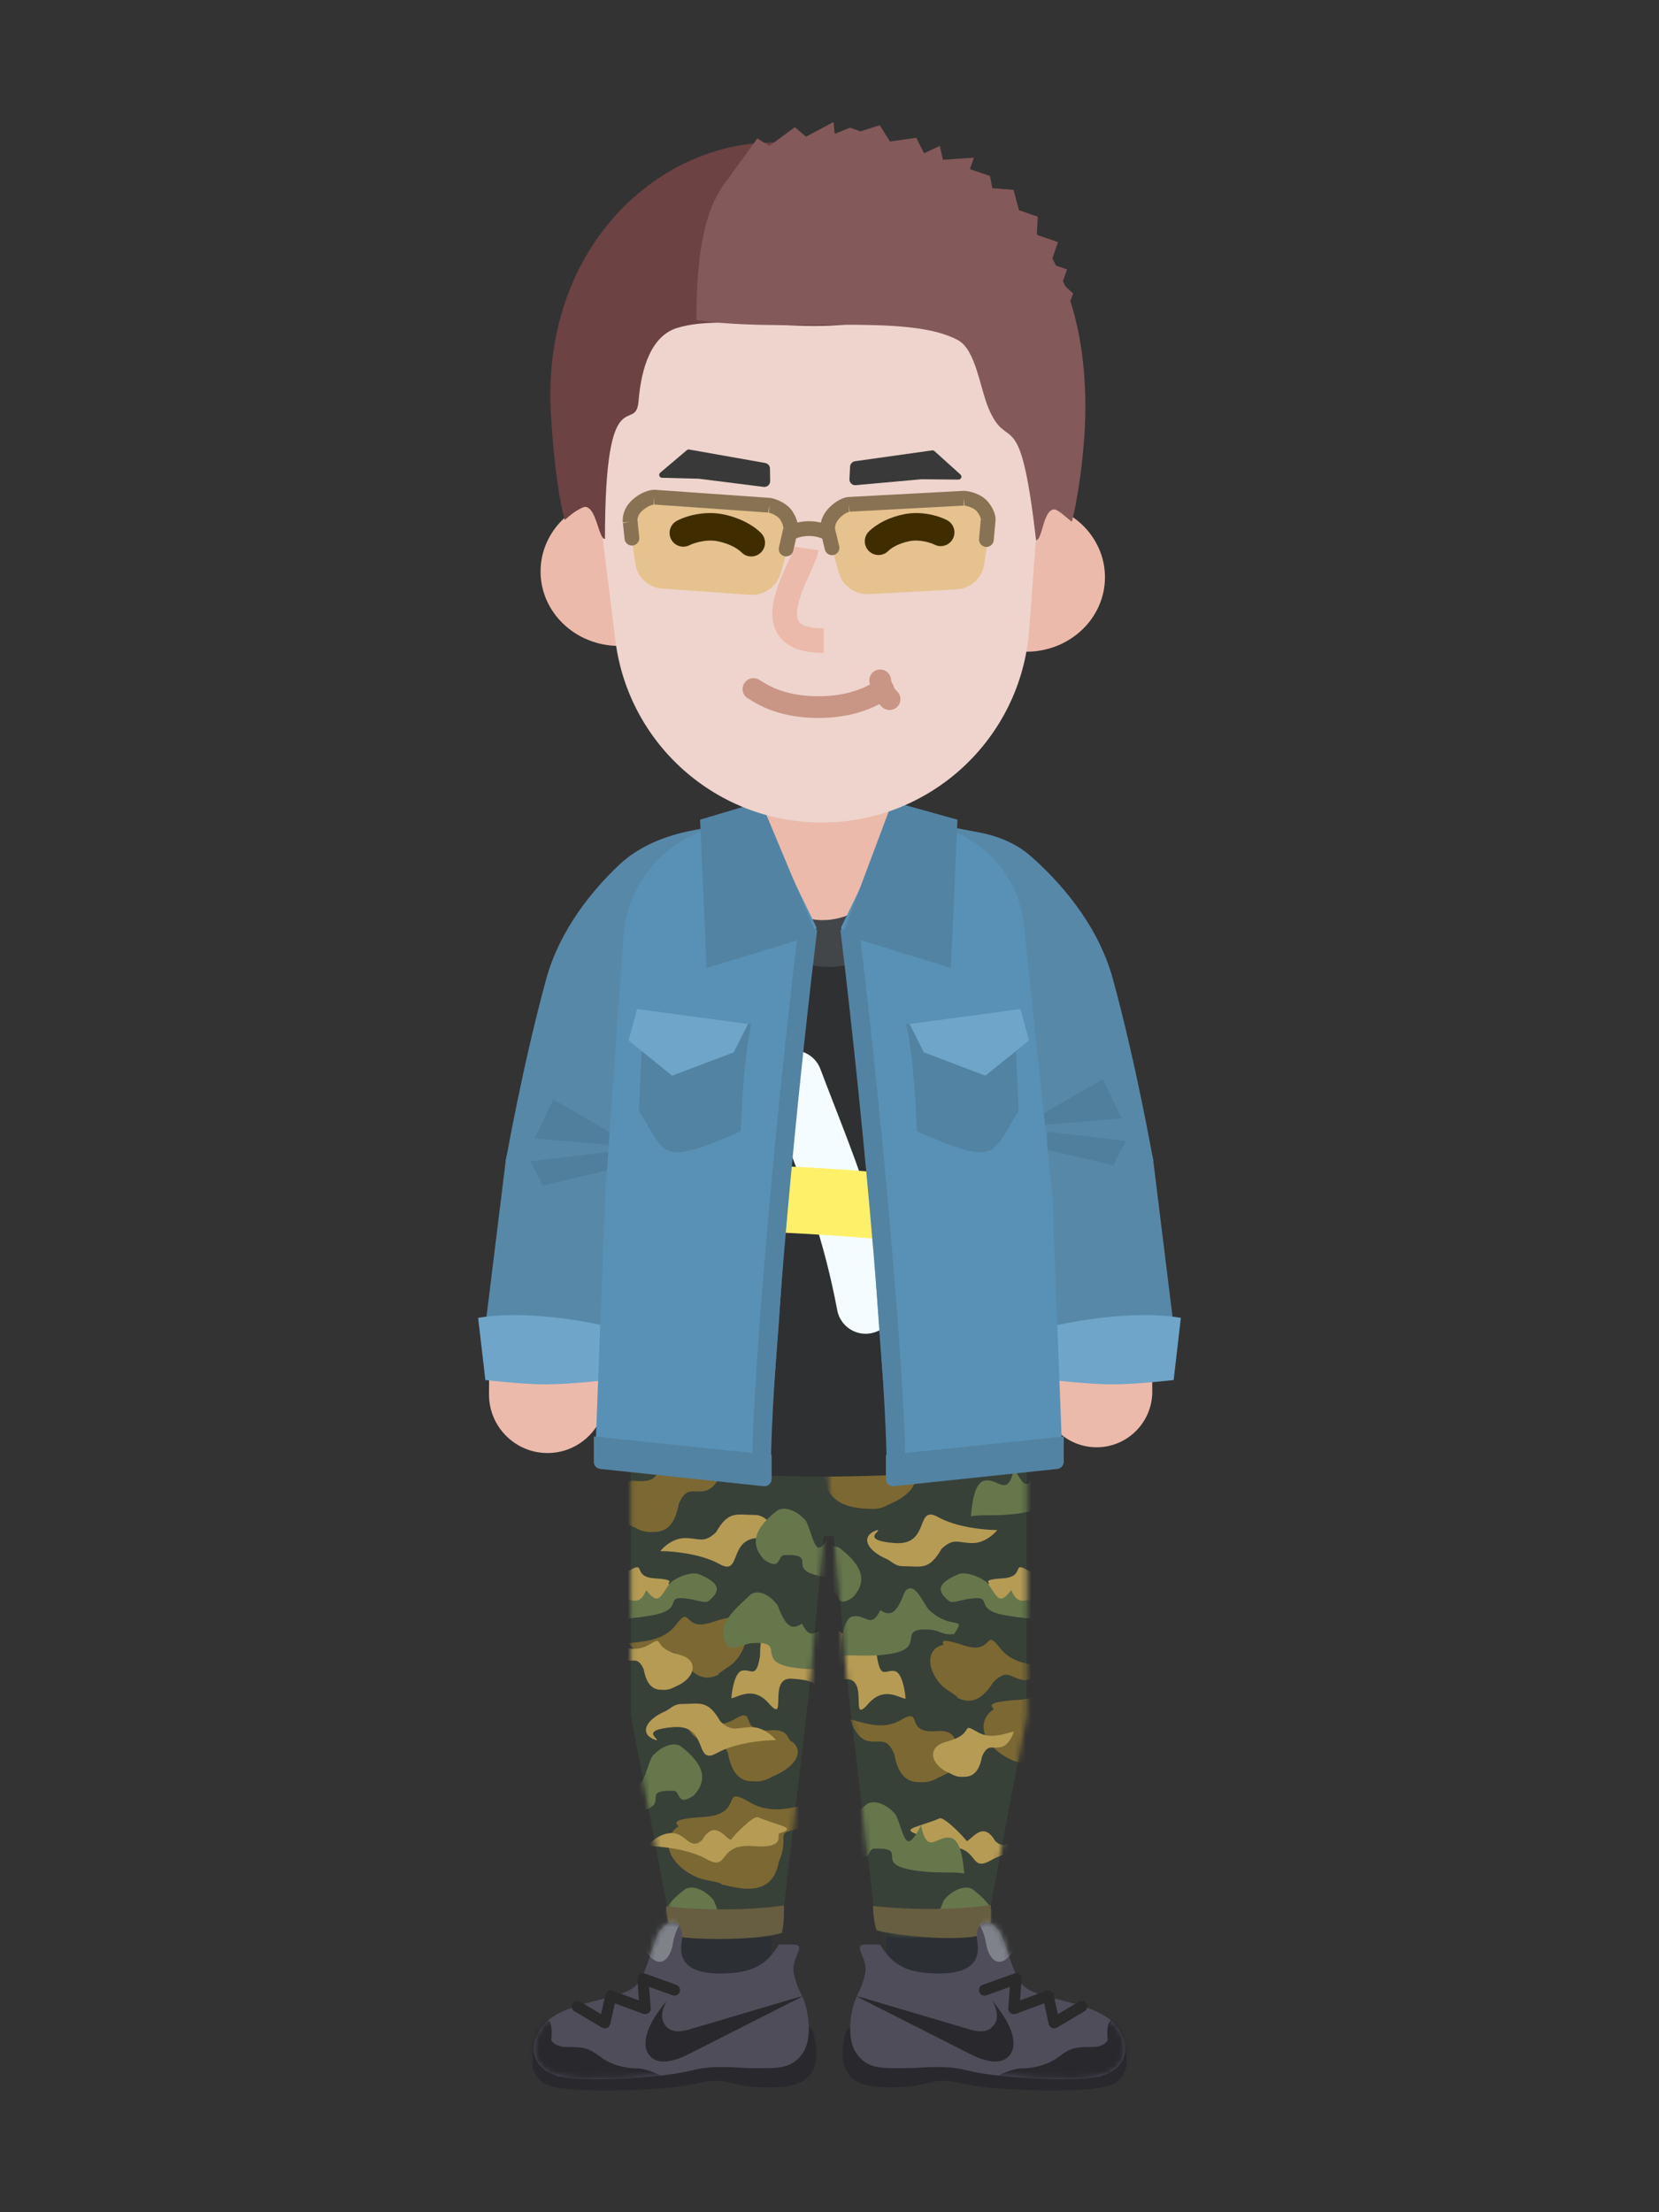 <svg width="300" height="400" viewBox="0 0 300 400" fill="none" xmlns="http://www.w3.org/2000/svg">
<rect x="0" y="0" width="300" height="400" fill="#333333" stroke="none"/>
<path d="M149.346 277.771C167.759 277.771 182.685 271.391 182.685 263.52C182.685 255.649 167.759 249.269 149.346 249.269C130.933 249.269 116.007 255.649 116.007 263.52C116.007 271.391 130.933 277.771 149.346 277.771Z" fill="#384138"/>
<path d="M126.001 298.844C125.719 303.576 125.397 308.09 125.009 312.903C124.727 316.409 123.804 327.073 123.775 327.413C123.332 332.701 123.061 336.557 122.889 340.368C122.643 345.82 122.623 350.917 122.856 356.316C123.056 360.933 126.96 364.514 131.577 364.315C136.194 364.115 139.775 360.211 139.576 355.594C139.365 350.705 139.382 346.098 139.607 341.124C139.768 337.565 140.025 333.904 140.452 328.811C140.477 328.516 141.403 317.812 141.69 314.246C142.087 309.323 142.416 304.695 142.706 299.841C142.982 295.228 139.465 291.265 134.852 290.99C130.239 290.714 126.276 294.231 126.001 298.844Z" fill="#2C2F34"/>
<path d="M112.782 233.057H153.138L146.296 306.01L141.284 348.778C141.284 348.778 135.749 349.94 131.173 349.81C126.597 349.68 121.411 348.778 121.411 348.778L114.089 310.195V265.032L111.039 261.5L112.782 233.057Z" fill="#384138"/>
<mask id="mask0_0_932" style="mask-type:luminance" maskUnits="userSpaceOnUse" x="111" y="233" width="43" height="117">
<path d="M112.782 233.057H153.138L146.296 306.01L141.284 348.778C141.284 348.778 135.749 349.94 131.173 349.81C126.597 349.68 121.411 348.778 121.411 348.778L114.089 310.195V265.032L111.039 261.5L112.782 233.057Z" fill="white"/>
</mask>
<g mask="url(#mask0_0_932)">
<path d="M132.637 300.68C131.944 301.375 129.536 302.663 129.966 302.82C129.202 302.975 126.539 304.953 123.425 299.965C120.9 297.523 120.502 299.083 118.211 299.548C116.378 299.92 114.417 298.103 113.666 297.145C115.575 296.758 119.768 297 122.18 293.848C125.196 289.905 123.273 295.175 128.856 293.3C134.439 291.425 131.765 293.463 132.681 293.275C135.72 294.138 135.411 297.898 132.637 300.68Z" fill="#7C6832"/>
<path d="M139.921 321.128C139.018 321.513 138.363 322.113 136.643 322.113C135.876 321.97 132.667 322.805 131.648 317.015C130.222 313.803 129.268 315.1 126.969 314.673C125.13 314.333 123.994 311.91 123.656 310.743C125.571 311.098 129.368 312.895 132.786 310.875C137.058 308.35 133.312 313.368 139.18 312.868C142.939 312.548 142.281 314.73 143.201 314.903C145.695 316.838 143.536 319.588 139.921 321.128Z" fill="#7C6832"/>
<path d="M126.161 339.495C127.359 340.008 130.959 340.393 130.509 340.8C131.525 340.613 139.495 344.283 140.847 336.605C142.738 332.345 140.289 331.503 143.337 330.938C145.776 330.485 147.283 327.273 147.732 325.725C145.191 326.195 140.157 328.578 135.624 325.9C129.958 322.55 134.94 328.075 127.144 328.543C119.347 329.01 123.648 330.188 122.428 330.415C119.12 332.983 121.368 337.453 126.161 339.495Z" fill="#7C6832"/>
<path d="M120.32 309.41C121.235 309.018 121.759 308.103 123.327 308.103C126.596 308.103 127.956 307.268 130.257 311.24C132.479 313.333 133.264 312.288 135.879 312.288C137.971 312.288 139.714 313.855 140.324 314.64C138.145 314.64 132.95 315.11 129.603 316.993C125.419 319.348 128.296 311.765 121.759 312.288C115.222 312.81 119.667 314.64 118.621 314.64C115.483 313.595 116.66 310.98 120.32 309.41Z" fill="#B69B55"/>
<path d="M137.056 328.573C136.177 328.195 132.122 332.495 132.189 332.68C131.301 332.595 129.264 328.753 126.989 332.683C124.766 334.775 124.113 331.448 121.498 331.448C119.406 331.448 117.663 333.018 117.052 333.803C119.232 333.803 124.426 334.273 127.773 336.155C131.957 338.508 129.604 333.28 136.141 333.803C142.678 334.325 140.063 331.448 141.109 331.448C144.247 330.403 140.717 330.14 137.056 328.573Z" fill="#B69B55"/>
<path d="M144.77 294.74C144.051 294.1 140.606 299.158 140.821 298.775C140.268 298.878 137.489 291.545 137.435 299.4C136.766 303.655 135.898 301.75 134.24 302.058C132.913 302.305 132.363 305.503 132.253 307.073C133.635 306.815 136.241 304.803 139.029 308.003C142.515 312.003 138.759 303.298 143.089 303.528C147.419 303.758 147.034 304.645 147.697 304.52C149.317 302.155 147.646 297.305 144.77 294.74Z" fill="#B69B55"/>
<path d="M122.382 304.845C121.73 305.125 121.236 305.555 120.017 305.555C119.464 305.452 117.149 306.055 116.414 301.88C115.385 299.562 114.697 300.497 113.039 300.19C111.712 299.945 110.893 298.197 110.649 297.355C112.031 297.612 114.769 298.907 117.235 297.45C120.316 295.63 117.823 297.525 121.847 298.887C122.805 299.212 123.72 299.37 124.412 299.905C126.211 301.302 124.989 303.735 122.382 304.845Z" fill="#B69B55"/>
<path d="M118.983 291.35C118.331 291.627 116.373 291.837 116.618 292.06C116.065 291.957 113.75 292.56 113.015 288.382C111.986 286.065 111.298 287.002 109.64 286.695C108.313 286.447 107.494 284.702 107.25 283.86C108.632 284.115 111.37 285.41 113.836 283.955C116.917 282.132 114.207 285.137 118.448 285.392C122.689 285.645 120.35 286.287 121.013 286.41C122.812 287.807 121.59 290.237 118.983 291.35Z" fill="#B69B55"/>
<path d="M126.423 284.643C125.492 284.245 123.286 284.643 121.324 286.08C119.494 288.305 119.233 290.658 116.879 287.52C115.409 290.83 114.101 288.753 111.731 289.193C109.836 289.543 109.253 291.905 108.904 293.108C110.879 292.743 113.763 292.8 117.795 292.095C124.528 290.918 119.137 288.14 125.116 289.193C126.335 289.408 127.037 289.775 127.984 289.598C130.556 287.603 130.149 286.233 126.423 284.643Z" fill="#67774C"/>
<path d="M135.632 288.41C136.665 287.467 138.873 287.852 140.643 290.322C142.138 294.352 143.219 294.712 145.031 293.59C146.731 297.095 147.629 294.272 149.999 294.712C151.895 295.065 152.077 299.587 152.223 301.885C150.248 301.52 147.258 302.145 143.219 301.482C136.473 300.375 142.368 296.727 136.173 297.095C134.18 297.212 133.918 298.167 131.696 297.905C129.395 294.45 131.5 292.187 135.632 288.41Z" fill="#67774C"/>
<path d="M123.167 315.805C122.118 314.992 119.806 315.402 117.89 317.652C116.215 321.287 116.237 325.352 113.312 319.585C112.164 325.162 110.495 321.377 108.013 321.837C106.028 322.205 105.707 326.24 105.488 328.292C107.557 327.907 110.654 328.38 114.882 327.67C121.944 326.487 115.314 323.645 121.759 323.792C123.167 323.825 122.282 326.8 125.476 324.635C128.035 321.837 127.363 319.05 123.167 315.805Z" fill="#67774C"/>
<path d="M114.466 276.04C115.369 276.425 116.024 277.025 117.744 277.025C118.511 276.882 121.72 277.717 122.739 271.927C124.165 268.715 125.119 270.012 127.418 269.587C129.257 269.245 130.393 266.825 130.731 265.655C128.816 266.01 125.019 267.807 121.601 265.787C117.329 263.263 121.075 268.28 115.207 267.78C111.448 267.46 112.106 269.645 111.186 269.815C108.692 271.75 110.851 274.5 114.466 276.04Z" fill="#7C6832"/>
<path d="M139.409 275.23C138.494 274.838 137.971 273.923 136.402 273.923C133.133 273.923 131.774 273.085 129.473 277.06C127.25 279.153 126.466 278.105 123.851 278.105C121.759 278.105 120.016 279.675 119.406 280.46C121.585 280.46 126.78 280.93 130.127 282.813C134.31 285.165 131.434 277.583 137.971 278.105C144.508 278.628 140.063 280.46 141.109 280.46C144.247 279.413 143.07 276.798 139.409 275.23Z" fill="#B69B55"/>
<path d="M140.484 273.182C141.533 272.372 143.845 272.78 145.761 275.03C147.436 278.665 147.414 282.73 150.338 276.962C151.487 282.54 153.155 278.755 155.638 279.215C157.623 279.582 157.944 283.617 158.163 285.67C156.094 285.285 152.997 285.757 148.769 285.05C141.707 283.865 148.337 281.022 141.892 281.17C140.484 281.202 141.369 284.177 138.175 282.012C135.616 279.215 136.288 276.427 140.484 273.182Z" fill="#67774C"/>
<path d="M123.75 341.693C124.799 340.88 127.112 341.288 129.028 343.54C130.703 347.175 130.68 351.24 133.605 345.473C134.754 351.05 136.422 347.263 138.904 347.723C140.89 348.093 141.21 352.128 141.429 354.178C139.361 353.795 136.264 354.268 132.036 353.558C124.974 352.375 131.011 349.298 124.566 349.445C122.093 349.5 121.204 349.7 120.991 349.913C121.102 350.075 121.221 350.24 121.35 350.405C121.567 350.518 121.733 350.575 121.441 350.52C121.41 350.483 121.38 350.443 121.35 350.405C121.112 350.28 120.812 350.093 120.991 349.913C119.039 347.053 119.829 344.725 123.75 341.693Z" fill="#67774C"/>
</g>
<path d="M157.031 299.841C157.321 304.697 157.651 309.327 158.048 314.252C158.335 317.816 159.261 328.517 159.286 328.809C159.712 333.899 159.969 337.559 160.13 341.116C160.355 346.094 160.373 350.702 160.162 355.594C159.963 360.211 163.544 364.115 168.161 364.315C172.778 364.514 176.682 360.933 176.881 356.316C177.114 350.914 177.095 345.815 176.848 340.36C176.676 336.55 176.405 332.696 175.962 327.411C175.934 327.074 175.011 316.413 174.729 312.909C174.341 308.093 174.019 303.578 173.736 298.844C173.461 294.231 169.498 290.715 164.885 290.99C160.272 291.265 156.756 295.228 157.031 299.841Z" fill="#2C2F34"/>
<path d="M186.956 233.057H146.6L153.442 306.01L158.455 348.778C158.455 348.778 163.989 349.94 168.565 349.81C173.141 349.68 178.327 348.778 178.327 348.778L185.649 310.195V265.032L188.699 261.499L186.956 233.057Z" fill="#384138"/>
<mask id="mask1_0_932" style="mask-type:luminance" maskUnits="userSpaceOnUse" x="146" y="233" width="43" height="117">
<path d="M186.956 233.057H146.6L153.442 306.01L158.455 348.778C158.455 348.778 163.989 349.94 168.565 349.81C173.141 349.68 178.327 348.778 178.327 348.778L185.649 310.195V265.032L188.699 261.499L186.956 233.057Z" fill="white"/>
</mask>
<g mask="url(#mask1_0_932)">
<path d="M170.416 304.865C171.109 305.56 173.517 306.845 173.087 307.005C173.851 307.16 176.514 309.138 179.628 304.15C182.153 301.705 182.552 303.265 184.843 303.733C186.675 304.105 188.636 302.285 189.388 301.328C187.478 300.94 183.285 301.183 180.873 298.03C177.857 294.09 179.78 299.358 174.197 297.483C168.614 295.608 171.288 297.645 170.372 297.46C167.334 298.32 167.642 302.08 170.416 304.865Z" fill="#7C6832"/>
<path d="M169.992 321.278C169.088 321.663 168.434 322.26 166.713 322.26C165.947 322.118 162.738 322.955 161.718 317.165C160.293 313.953 159.339 315.248 157.04 314.823C155.201 314.483 154.065 312.06 153.726 310.893C155.642 311.248 159.438 313.043 162.856 311.025C167.129 308.5 163.382 313.515 169.251 313.018C173.01 312.698 172.352 314.88 173.271 315.05C175.766 316.988 173.607 319.735 169.992 321.278Z" fill="#7C6832"/>
<path d="M183.165 318.315C184.363 318.827 187.963 319.212 187.513 319.62C188.529 319.432 196.499 323.102 197.851 315.425C199.742 311.165 197.292 310.322 200.341 309.757C202.78 309.305 204.287 306.092 204.736 304.545C202.195 305.015 197.16 307.397 192.628 304.72C186.962 301.37 191.944 306.895 184.147 307.362C176.351 307.83 180.651 309.007 179.432 309.232C176.124 311.802 178.371 316.272 183.165 318.315Z" fill="#7C6832"/>
<path d="M169.907 328.783C170.786 328.408 174.841 332.705 174.774 332.893C175.662 332.805 177.699 328.963 179.974 332.893C182.197 334.985 182.851 331.66 185.466 331.66C187.558 331.66 189.301 333.228 189.911 334.013C187.732 334.013 182.537 334.485 179.19 336.368C175.006 338.72 177.359 333.49 170.822 334.013C164.286 334.535 166.9 331.66 165.854 331.66C162.716 330.615 166.247 330.353 169.907 328.783Z" fill="#B69B55"/>
<path d="M151.245 294.835C151.964 294.195 155.408 299.253 155.193 298.87C155.746 298.973 158.526 291.64 158.579 299.498C159.249 303.75 160.116 301.848 161.774 302.155C163.101 302.4 163.652 305.6 163.761 307.168C162.379 306.913 159.774 304.898 156.985 308.098C153.5 312.098 157.256 303.393 152.925 303.623C148.595 303.853 148.98 304.74 148.317 304.618C146.697 302.253 148.368 297.4 151.245 294.835Z" fill="#B69B55"/>
<path d="M171.611 320.572C172.263 320.85 172.757 321.282 173.976 321.282C174.529 321.18 176.844 321.782 177.579 317.607C178.607 315.29 179.295 316.225 180.954 315.917C182.28 315.672 183.1 313.925 183.344 313.082C181.962 313.337 179.224 314.635 176.758 313.177C173.676 311.357 176.169 313.252 172.146 314.615C171.188 314.94 170.273 315.097 169.581 315.632C167.781 317.03 169.004 319.462 171.611 320.572Z" fill="#B69B55"/>
<path d="M180.755 291.35C181.406 291.627 183.364 291.837 183.12 292.06C183.672 291.957 185.987 292.56 186.722 288.382C187.751 286.065 188.439 287.002 190.097 286.695C191.424 286.447 192.243 284.702 192.487 283.86C191.106 284.115 188.367 285.41 185.902 283.955C182.82 282.132 185.53 285.137 181.289 285.392C177.048 285.645 179.387 286.287 178.724 286.41C176.925 287.807 178.147 290.237 180.755 291.35Z" fill="#B69B55"/>
<path d="M173.314 284.643C174.245 284.245 176.452 284.643 178.413 286.08C180.243 288.305 180.505 290.658 182.858 287.52C184.328 290.83 185.636 288.753 188.006 289.193C189.902 289.543 190.484 291.903 190.833 293.108C188.858 292.743 185.974 292.8 181.943 292.095C175.209 290.918 180.601 288.14 174.621 289.193C173.402 289.408 172.701 289.775 171.753 289.598C169.182 287.603 169.588 286.233 173.314 284.643Z" fill="#67774C"/>
<path d="M168.05 291.15C167.017 290.205 165.35 285.41 163.579 287.88C162.084 291.913 161.003 292.273 159.191 291.15C157.492 294.653 156.593 291.833 154.224 292.273C152.328 292.623 152.146 297.145 152 299.443C153.975 299.078 156.964 299.705 161.003 299.04C167.749 297.933 161.854 294.288 168.05 294.653C170.043 294.77 170.304 295.725 172.527 295.463C174.828 292.01 172.181 294.925 168.05 291.15Z" fill="#67774C"/>
<path d="M156.696 326.265C157.745 325.452 160.057 325.86 161.973 328.112C163.648 331.747 163.626 335.81 166.551 330.045C167.699 335.62 169.368 331.835 171.85 332.295C173.835 332.662 174.156 336.697 174.375 338.75C172.306 338.367 169.209 338.837 164.981 338.13C157.92 336.947 164.549 334.105 158.104 334.25C156.696 334.282 157.581 337.257 154.387 335.092C151.828 332.295 152.5 329.51 156.696 326.265Z" fill="#67774C"/>
<path d="M161.101 271.858C160.198 272.243 159.544 272.84 157.823 272.84C157.057 272.698 150.103 273.363 149.084 267.573C147.658 264.361 145.892 266.055 143.593 265.63C141.754 265.29 145.174 262.64 144.836 261.472C146.751 261.827 150.548 263.623 153.966 261.604C158.238 259.079 154.492 264.096 160.36 263.597C164.12 263.277 163.461 265.46 164.381 265.63C166.875 267.568 164.716 270.315 161.101 271.858Z" fill="#7C6832"/>
<path d="M160.328 281.885C161.243 282.277 161.766 283.192 163.335 283.192C166.604 283.192 167.963 284.03 170.265 280.055C172.487 277.962 173.272 279.01 175.886 279.01C177.978 279.01 179.722 277.44 180.332 276.655C178.153 276.655 172.958 276.185 169.611 274.302C165.427 271.95 168.303 279.532 161.766 279.01C155.229 278.487 159.674 276.655 158.629 276.655C155.491 277.702 156.667 280.317 160.328 281.885Z" fill="#B69B55"/>
<path d="M151.93 279.98C150.881 279.17 148.569 279.577 146.653 281.83C144.978 285.465 145 289.527 142.075 283.762C140.927 289.337 139.258 285.552 136.776 286.012C134.791 286.38 134.47 290.415 134.251 292.467C136.32 292.085 139.417 292.555 143.645 291.847C150.706 290.665 144.077 287.822 150.522 287.967C151.93 288 151.045 290.975 154.239 288.81C156.798 286.012 156.126 283.225 151.93 279.98Z" fill="#67774C"/>
<path d="M193.244 261.677C192.195 260.866 189.883 261.274 187.967 263.526C186.292 267.16 186.315 271.225 183.39 265.457C182.241 271.035 180.573 267.25 178.091 267.71C176.105 268.077 175.784 272.112 175.566 274.162C177.634 273.78 180.731 274.252 184.959 273.542C192.021 272.36 185.391 269.517 191.837 269.665C193.244 269.697 192.36 272.672 195.554 270.507C198.112 267.71 197.44 264.922 193.244 261.677Z" fill="#67774C"/>
<path d="M175.987 341.693C174.938 340.88 172.625 341.288 170.709 343.54C169.035 347.175 169.057 351.24 166.132 345.473C164.983 351.05 163.315 347.263 160.833 347.723C158.847 348.093 158.527 352.125 158.308 354.178C160.376 353.795 163.473 354.265 167.702 353.558C174.763 352.375 168.726 349.298 175.171 349.445C177.644 349.5 178.534 349.7 178.746 349.913C178.635 350.075 178.516 350.238 178.387 350.405C178.17 350.518 178.005 350.575 178.296 350.52C178.327 350.483 178.357 350.443 178.387 350.405C178.625 350.28 178.925 350.093 178.746 349.913C180.699 347.053 179.908 344.725 175.987 341.693Z" fill="#67774C"/>
</g>
<path d="M122.16 350.047C121.004 349.572 120.539 346.292 120.452 344.71C130.857 345.777 138.873 344.967 141.763 344.525C141.763 347.007 141.763 347.75 141.375 349.5C136.048 351.092 123.605 350.64 122.16 350.047Z" fill="#675D40"/>
<path d="M158.499 349C158.094 347.875 157.932 346.218 157.844 344.635C168.249 345.703 176.265 344.895 179.155 344.45C179.155 346.933 179.521 347.98 177.945 349.785C172.618 351.378 159.945 349.593 158.499 349Z" fill="#675D40"/>
<path d="M203.491 374.315C203.974 373.228 203.626 370.8 203.356 370.395C203.086 369.99 170.255 367.423 170.255 367.423C164.805 367.018 153.68 364.49 152.933 367.423C150.388 377.42 157.151 377.42 161.474 377.42C167.419 377.42 168.124 375.848 172.011 376.34C174.037 376.598 177.01 377.96 190.655 377.96C201.599 377.96 202.41 376.745 203.491 374.315Z" fill="#29282D"/>
<path d="M169.278 356.837C163.763 356.732 161.31 355.152 159.148 351.612H156.446C154.022 351.612 157.054 354.095 156.446 356.837C155.635 360.495 154.95 359.972 154.139 363.367C153.578 365.717 153.463 369.245 154.815 371.202C156.914 374.247 159.546 373.947 164.006 373.947C166.575 373.947 170.9 373.292 174.82 374.337C180.293 375.797 195.365 376.557 199.15 375.382C205.6 373.38 203.611 367.547 200.908 365.327C196.164 361.43 187 361.697 184.687 358.665C182.795 356.185 181.718 350.195 180.362 348.74C177.929 346.127 176.276 348.427 176.712 350.96C177.253 354.095 176.171 356.967 169.278 356.837Z" fill="#504D5A"/>
<mask id="mask2_0_932" style="mask-type:luminance" maskUnits="userSpaceOnUse" x="153" y="347" width="51" height="29">
<path d="M169.278 356.837C163.763 356.732 161.31 355.152 159.148 351.612H156.446C154.022 351.612 157.054 354.095 156.446 356.837C155.635 360.495 154.95 359.972 154.139 363.367C153.578 365.717 153.463 369.245 154.815 371.202C156.914 374.247 159.546 373.947 164.006 373.947C166.575 373.947 170.9 373.292 174.82 374.337C180.293 375.797 195.365 376.557 199.15 375.382C205.6 373.38 203.611 367.547 200.908 365.327C196.164 361.43 187 361.697 184.687 358.665C182.795 356.185 181.718 350.195 180.362 348.74C177.929 346.127 176.276 348.427 176.712 350.96C177.253 354.095 176.171 356.967 169.278 356.837Z" fill="white"/>
</mask>
<g mask="url(#mask2_0_932)">
<path d="M197.547 370.125C200.033 370.125 200.654 368.595 200.654 367.83C200.835 370.215 200.79 375.34 199.168 376.745C197.142 378.502 182.01 377.557 179.984 376.745C177.957 375.935 183.075 373.997 184.644 373.997C186.706 373.997 189.306 373.502 191.467 371.882C193.629 370.26 194.44 370.125 197.547 370.125Z" fill="#29282D"/>
<path d="M175.036 366.86C176.781 367.43 178.207 367.427 179.041 366.835C181.19 365.295 179.968 362.747 179.447 361.748C180.41 362.985 181.367 364.227 182.098 365.568C183.251 367.663 183.68 369.925 182.779 371.325C181.164 373.85 177.606 372.497 175.35 371.355L154.417 360.75L175.036 366.86Z" fill="#29282D"/>
<path d="M200.249 367.017C200.357 365.397 201.015 365.082 201.33 365.127L205.788 365.397L205.248 373.502L199.573 376.745C198.493 376.7 196.331 376.205 196.331 374.585C196.331 372.557 198.358 372.557 199.573 371.342C200.789 370.125 200.114 369.045 200.249 367.017Z" fill="#29282D"/>
<path d="M178.362 351.618C178.038 349.67 177.416 348.465 177.146 348.103L177.686 346.753H180.794C182.235 348.013 184.658 351.103 182.821 353.373C180.524 356.21 178.767 354.048 178.362 351.618Z" fill="#7F8389"/>
</g>
<path d="M182.328 363.115C182.273 363.846 182.993 364.388 183.68 364.134L188.814 362.236L189.645 365.973C189.794 366.642 190.552 366.97 191.141 366.62L196.14 363.65C196.618 363.366 196.775 362.749 196.491 362.271C196.207 361.793 195.59 361.636 195.112 361.92L191.308 364.18L190.529 360.674C190.396 360.079 189.769 359.737 189.197 359.949L184.452 361.703L184.74 357.86C184.795 357.133 184.082 356.592 183.396 356.838L177.693 358.888C177.17 359.076 176.898 359.652 177.086 360.175C177.274 360.698 177.85 360.97 178.373 360.782L182.617 359.257L182.328 363.115Z" fill="#2A2A2A"/>
<path d="M96.509 374.315C96.026 373.228 96.374 370.8 96.644 370.395C96.914 369.99 129.745 367.423 129.745 367.423C135.195 367.018 146.32 364.49 147.067 367.423C149.612 377.42 142.849 377.42 138.526 377.42C132.581 377.42 131.876 375.848 127.989 376.34C125.963 376.598 122.99 377.96 109.345 377.96C98.401 377.96 97.59 376.745 96.509 374.315Z" fill="#29282D"/>
<path d="M130.722 356.837C136.237 356.732 138.69 355.152 140.852 351.612H143.554C145.978 351.612 142.946 354.095 143.554 356.837C144.365 360.495 145.05 359.972 145.861 363.367C146.422 365.717 146.537 369.245 145.185 371.202C143.086 374.247 140.454 373.947 135.994 373.947C133.425 373.947 129.1 373.292 125.18 374.337C119.707 375.797 104.635 376.557 100.85 375.382C94.4 373.38 96.389 367.547 99.092 365.327C103.836 361.43 113 361.697 115.313 358.665C117.205 356.185 118.282 350.195 119.638 348.74C122.071 346.127 123.724 348.427 123.288 350.96C122.747 354.095 123.829 356.967 130.722 356.837Z" fill="#504D5A"/>
<mask id="mask3_0_932" style="mask-type:luminance" maskUnits="userSpaceOnUse" x="96" y="347" width="51" height="29">
<path d="M130.722 356.837C136.237 356.732 138.69 355.152 140.852 351.612H143.554C145.978 351.612 142.946 354.095 143.554 356.837C144.365 360.495 145.05 359.972 145.861 363.367C146.422 365.717 146.537 369.245 145.185 371.202C143.086 374.247 140.454 373.947 135.994 373.947C133.425 373.947 129.1 373.292 125.18 374.337C119.707 375.797 104.635 376.557 100.85 375.382C94.4 373.38 96.389 367.547 99.092 365.327C103.836 361.43 113 361.697 115.313 358.665C117.205 356.185 118.282 350.195 119.638 348.74C122.071 346.127 123.724 348.427 123.288 350.96C122.747 354.095 123.829 356.967 130.722 356.837Z" fill="white"/>
</mask>
<g mask="url(#mask3_0_932)">
<path d="M102.453 370.125C99.967 370.125 99.346 368.595 99.346 367.83C99.165 370.215 99.21 375.34 100.832 376.745C102.858 378.502 117.99 377.557 120.016 376.745C122.043 375.935 116.925 373.997 115.356 373.997C113.294 373.997 110.694 373.502 108.533 371.882C106.371 370.26 105.56 370.125 102.453 370.125Z" fill="#29282D"/>
<path d="M124.964 366.86C123.219 367.43 121.793 367.427 120.959 366.835C118.81 365.295 120.032 362.747 120.553 361.748C119.59 362.985 118.633 364.227 117.902 365.568C116.749 367.663 116.32 369.925 117.221 371.325C118.836 373.85 122.394 372.497 124.65 371.355L145.583 360.75L124.964 366.86Z" fill="#29282D"/>
<path d="M99.751 367.017C99.643 365.397 98.985 365.082 98.67 365.127L94.212 365.397L94.752 373.502L100.427 376.745C101.507 376.7 103.669 376.205 103.669 374.585C103.669 372.557 101.642 372.557 100.427 371.342C99.211 370.125 99.886 369.045 99.751 367.017Z" fill="#29282D"/>
<path d="M121.638 351.618C121.962 349.67 122.584 348.465 122.854 348.103L122.314 346.753H119.206C117.765 348.013 115.342 351.103 117.179 353.373C119.476 356.21 121.233 354.048 121.638 351.618Z" fill="#7F8389"/>
</g>
<path d="M117.672 363.115C117.727 363.846 117.007 364.388 116.32 364.134L111.186 362.236L110.355 365.973C110.206 366.642 109.448 366.97 108.859 366.62L103.86 363.65C103.382 363.366 103.225 362.749 103.509 362.271C103.793 361.793 104.41 361.636 104.888 361.92L108.692 364.18L109.471 360.674C109.604 360.079 110.231 359.737 110.803 359.949L115.548 361.703L115.26 357.86C115.205 357.133 115.918 356.592 116.604 356.838L122.307 358.888C122.83 359.076 123.102 359.652 122.914 360.175C122.726 360.698 122.15 360.97 121.627 360.782L117.383 359.257L117.672 363.115Z" fill="#2A2A2A"/>
<path d="M174.338 175.32C182.246 192.371 188.238 224.369 188.238 251.623C188.238 257.182 192.744 261.689 198.304 261.689C203.863 261.689 208.369 257.182 208.369 251.623C208.369 221.626 201.844 186.78 192.601 166.851C190.262 161.807 184.278 159.615 179.235 161.954C174.192 164.293 171.999 170.277 174.338 175.32Z" fill="#EBBAAA"/>
<path d="M114.157 158.587C113.245 160.247 112.374 161.793 110.897 164.389C110.763 164.626 110.3 165.438 110.274 165.484C106.438 172.226 104.543 175.701 102.392 180.141C99.53 186.05 97.195 191.883 95.251 198.211C90.725 212.943 88.427 230.167 88.427 252.146C88.427 257.99 93.165 262.728 99.01 262.728C104.855 262.728 109.593 257.99 109.593 252.146C109.593 232.171 111.614 217.021 115.483 204.426C117.096 199.176 119.032 194.341 121.44 189.368C123.327 185.473 125.054 182.305 128.669 175.953C128.695 175.908 129.158 175.095 129.293 174.856C130.819 172.176 131.731 170.556 132.706 168.781C135.521 163.659 133.651 157.224 128.529 154.41C123.406 151.595 116.972 153.465 114.157 158.587Z" fill="#EBBAAA"/>
<path d="M113.467 173.194C114.222 157.772 126.807 145.576 142.246 145.307L154.773 145.088C170.847 144.808 184.151 157.522 184.598 173.593L185.729 214.175L186.271 265.498C186.271 265.498 162.059 267.02 148.405 266.993C134.75 266.967 110.938 265.353 110.938 265.353L111.399 215.458L113.467 173.194Z" fill="#2E3032"/>
<path d="M138.566 196.978C139.245 198.788 139.882 200.444 140.973 203.253C141.058 203.473 141.38 204.301 141.454 204.491C144.176 211.498 145.521 215.131 146.96 219.572C148.822 225.318 150.273 230.901 151.397 236.897C151.929 239.736 154.662 241.606 157.501 241.074C160.34 240.541 162.209 237.809 161.677 234.97C160.467 228.517 158.905 222.504 156.91 216.348C155.392 211.663 153.994 207.886 151.203 200.704C151.129 200.512 150.807 199.685 150.722 199.465C149.645 196.692 149.02 195.067 148.359 193.306C147.345 190.601 144.331 189.231 141.627 190.245C138.922 191.259 137.552 194.274 138.566 196.978Z" fill="#F4FCFF"/>
<path d="M131.962 222.916C135.67 222.262 153.865 223.425 170.541 225.085C173.838 225.413 176.777 223.006 177.106 219.709C177.434 216.411 175.027 213.472 171.729 213.144C153.219 211.301 135.243 210.153 129.88 211.098C126.617 211.673 124.437 214.784 125.012 218.048C125.587 221.311 128.699 223.491 131.962 222.916Z" fill="#FFF06A"/>
<path d="M150.191 174.826C159.677 174.66 167.223 166.245 167.045 156.029C166.867 145.814 159.032 137.667 149.545 137.833C140.059 137.998 132.513 146.414 132.691 156.629C132.87 166.844 140.704 174.991 150.191 174.826Z" fill="#424649"/>
<rect x="136.072" y="134.474" width="24.577" height="32.118" rx="12.289" transform="rotate(-1 136.072 134.474)" fill="#EBBAAA"/>
<path d="M139.541 182.329L117.838 227.37C117.838 227.37 98.749 216.911 91.428 210.112C91.428 210.112 94.441 192.854 98.749 177.099C101.248 167.964 107.267 160.828 111.884 156.446C115.583 152.934 120.42 151.053 125.432 150.108L134.834 148.336L139.541 182.329Z" fill="#5788A8"/>
<path d="M91.455 209.847C91.974 205.643 96.169 202.932 100.215 204.186L110.739 207.447C114.171 208.511 116.442 211.77 116.25 215.358L116.197 216.369C116.176 216.762 116.125 217.153 116.046 217.539L110.428 244.739C109.942 247.093 107.913 248.813 105.511 248.907L92.692 249.408C89.47 249.534 86.903 246.742 87.297 243.542L91.455 209.847Z" fill="#5788A8"/>
<path d="M87.767 249.531L86.46 238.287C94.827 236.822 106.332 238.897 111.039 240.117L109.732 249.531C109.732 249.531 102.933 250.315 98.749 250.315C94.566 250.315 87.767 249.531 87.767 249.531Z" fill="#6EA5C9"/>
<path d="M114.961 207.432L100.057 198.803L96.657 205.863L114.961 207.432Z" fill="#4F7F9D"/>
<path d="M110.106 208.292L95.901 209.962L98.158 214.374L110.106 211.55V208.292Z" fill="#4F7F9D"/>
<path d="M112.741 169.283C113.55 157.779 123.186 148.859 134.719 148.859C137.021 148.859 139.134 150.174 140.14 152.244L147.647 167.686C147.647 167.686 142.156 198.018 142.156 212.923C142.156 225.463 139.564 255.774 138.742 265.075C138.609 266.575 137.238 267.643 135.75 267.415L109.949 263.48C108.633 263.279 107.679 262.123 107.73 260.794L109.47 215.799L112.741 169.283Z" fill="#5991B6"/>
<path d="M144.391 167.743C139.61 207.135 136.011 251.485 136.011 265.219H139.411C139.411 251.652 142.999 207.42 147.766 168.152L144.391 167.743Z" fill="#5383A2"/>
<path d="M115.548 200.901L116.16 186.865L135.866 185.121C134.518 191.312 134.132 200.149 133.939 204.568C119.207 210.956 120.59 208.933 115.548 200.901Z" fill="#5383A2"/>
<path d="M135.262 185.154L115.206 182.446L113.669 188.137L121.547 194.501L132.677 190.276L135.262 185.154Z" fill="#6EA5C9"/>
<path d="M138.096 268.727L108.548 265.605C107.883 265.535 107.378 264.974 107.378 264.305V259.729L139.541 263.083V267.428C139.541 268.205 138.868 268.81 138.096 268.727Z" fill="#5383A2"/>
<path d="M147.647 168.993L137.58 144.937L126.597 148.205L127.774 175.007L147.647 168.993Z" fill="#5383A3"/>
<path d="M160.459 182.264L182.163 227.305C182.163 227.305 201.251 216.845 208.573 210.047C208.573 210.047 205.56 192.789 201.251 177.034C198.412 166.653 191.027 158.855 186.319 154.743C183.688 152.445 180.394 151.141 176.961 150.494L165.166 148.271L160.459 182.264Z" fill="#5788A8"/>
<path d="M208.545 209.847C208.026 205.643 203.831 202.932 199.785 204.186L189.261 207.447C185.829 208.511 183.559 211.77 183.75 215.358L183.804 216.369C183.825 216.762 183.875 217.153 183.955 217.539L189.572 244.739C190.059 247.093 192.087 248.813 194.49 248.907L207.308 249.408C210.53 249.534 213.098 246.742 212.703 243.542L208.545 209.847Z" fill="#5788A8"/>
<path d="M212.233 249.531L213.541 238.287C205.173 236.823 193.668 238.897 188.961 240.117L190.269 249.531C190.269 249.531 197.067 250.315 201.251 250.315C205.435 250.315 212.233 249.531 212.233 249.531Z" fill="#6EA5C9"/>
<path d="M184.516 203.771L199.421 195.142L202.82 202.202L184.516 203.771Z" fill="#4F7F9D"/>
<path d="M189.371 204.631L203.576 206.301L201.319 210.714L189.371 207.89V204.631Z" fill="#4F7F9D"/>
<path d="M185.144 167.209C184.044 156.778 175.246 148.859 164.757 148.859C162.608 148.859 160.648 150.086 159.708 152.018L152.092 167.686C152.092 167.686 157.583 198.018 157.583 212.923C157.583 225.463 160.175 255.774 160.997 265.075C161.13 266.575 162.501 267.643 163.989 267.415L189.79 263.48C191.105 263.279 192.06 262.123 192.009 260.794L190.269 215.799L185.144 167.209Z" fill="#5991B6"/>
<path d="M151.973 168.152C156.74 207.42 160.328 251.652 160.328 265.219H163.728C163.728 251.485 160.129 207.135 155.348 167.743L151.973 168.152Z" fill="#5383A2"/>
<path d="M184.191 200.901L183.578 186.865L163.872 185.121C165.221 191.312 165.607 200.149 165.8 204.568C180.532 210.956 179.149 208.933 184.191 200.901Z" fill="#5383A2"/>
<path d="M164.477 185.154L184.533 182.446L186.069 188.137L178.192 194.501L167.061 190.276L164.477 185.154Z" fill="#6EA5C9"/>
<path d="M161.643 268.727L191.19 265.605C191.856 265.535 192.36 264.974 192.36 264.305V259.729L160.198 263.083V267.428C160.198 268.205 160.871 268.81 161.643 268.727Z" fill="#5383A2"/>
<path d="M152.353 168.993L161.375 144.937L173.141 148.205L171.965 175.007L152.353 168.993Z" fill="#5383A3"/>
<path d="M111.948 116.792C119.789 116.792 126.145 110.763 126.145 103.326C126.145 95.889 119.789 89.859 111.948 89.859C104.107 89.859 97.751 95.889 97.751 103.326C97.751 110.763 104.107 116.792 111.948 116.792Z" fill="#EBBAAA"/>
<path d="M185.615 117.836C193.456 117.836 199.812 111.807 199.812 104.37C199.812 96.932 193.456 90.903 185.615 90.903C177.774 90.903 171.418 96.932 171.418 104.37C171.418 111.807 177.774 117.836 185.615 117.836Z" fill="#EBBAAA"/>
<path d="M108.326 91.207C105.861 68.029 123.696 47.678 146.997 47.083C170.456 46.483 189.368 66.151 187.848 89.569L187.343 97.347L186.104 113.922C184.637 133.551 168.283 148.729 148.598 148.729C129.626 148.729 113.624 134.598 111.277 115.772L108.98 97.347L108.326 91.207Z" fill="#EED4CC"/>
<path d="M154.622 83.395L168.554 81.435C168.707 81.414 168.862 81.461 168.977 81.565L173.681 85.803C174.038 86.125 173.807 86.719 173.326 86.715L166.623 86.656L154.746 87.727C154.112 87.784 153.575 87.267 153.607 86.632L153.723 84.377C153.748 83.876 154.125 83.465 154.622 83.395Z" fill="#393939"/>
<path d="M138.372 83.714L124.634 81.282C124.481 81.254 124.323 81.297 124.205 81.397L119.392 85.468C119.025 85.778 119.235 86.377 119.716 86.39L126.362 86.561L138.094 88.037C138.725 88.116 139.28 87.618 139.27 86.983L139.235 84.728C139.228 84.227 138.866 83.802 138.372 83.714Z" fill="#393939"/>
<path d="M143.603 98.875C143.592 98.954 143.548 99.12 143.468 99.353C143.376 99.618 143.248 99.943 143.074 100.349C142.87 100.826 141.978 102.797 141.823 103.149C141.287 104.365 140.882 105.372 140.548 106.36C139.516 109.419 139.304 111.925 140.324 114.059C141.61 116.751 144.54 118.064 148.946 118.064V113.619C146.079 113.619 144.757 113.026 144.334 112.142C143.94 111.317 144.065 109.841 144.76 107.782C145.044 106.94 145.404 106.047 145.891 104.941C146.029 104.628 146.935 102.625 147.161 102.097C147.64 100.978 147.908 100.201 148.007 99.48L143.603 98.875Z" fill="#EBBAAA"/>
<path d="M122.358 59.326C116.979 61.044 115.799 68.501 115.473 72.522C114.967 78.756 109.396 67.746 109.396 97.444C108.221 97.558 107.858 91.414 105.657 91.659C104.313 92.147 103.173 93.097 102.127 94.012C101.268 91.07 100.167 84.434 99.616 74.793C97.786 42.761 121.961 23.018 144.435 26.061C151.981 27.082 162.234 34.542 162.234 56.057C151.232 62.169 132.287 56.154 122.358 59.326Z" fill="#6C4242"/>
<path d="M173.261 61.523C176.441 63.275 177.195 70.091 178.752 73.813C182.297 82.286 184.42 72.074 187.347 97.663C188.523 97.777 188.601 91.873 190.802 92.118C191.717 92.51 192.371 93.163 193.809 94.34C194.669 91.399 196.271 81.919 196.271 73.552C196.271 35.767 170.384 24.224 146.786 25.907C130.615 27.061 125.932 36.346 125.932 57.863C142.19 60.308 164.126 56.492 173.261 61.523Z" fill="#845959"/>
<path d="M136.964 25.019L131.919 31.961L162.316 38.137L191.647 59.609L194.062 53.076L192.079 51.236L192.95 48.711L189.972 47.683L191.319 43.781L187.489 42.459L187.669 39.181L184.265 38.006L183.274 34.324L179.447 34.031L179.017 31.828L175.4 30.579L176.113 28.513L170.507 28.89L169.944 26.384L167.103 27.715L165.689 24.915L160.934 25.586L159.094 22.639L155.616 23.75L153.701 23.089L150.94 24.192L150.723 22.061L145.759 24.715L143.736 22.989L139.106 26.401L136.964 25.019Z" fill="#845959"/>
<path d="M160.619 99.631C161.335 98.918 162.769 98.173 164.538 97.837C165.385 97.676 166.339 97.718 167.309 97.927C167.701 98.012 168.076 98.12 168.414 98.24C168.662 98.328 168.865 98.414 168.96 98.464C170.176 99.099 171.677 98.629 172.312 97.413C172.947 96.197 172.477 94.696 171.261 94.061C169.386 93.081 166.372 92.431 163.611 92.956C160.876 93.476 158.543 94.688 157.114 96.109C156.142 97.077 156.138 98.65 157.106 99.622C158.074 100.595 159.646 100.599 160.619 99.631Z" fill="black"/>
<path d="M137.614 96.376C136.086 94.846 133.576 93.534 130.63 92.971C127.665 92.404 124.418 93.108 122.41 94.165C121.196 94.803 120.729 96.305 121.368 97.52C122.007 98.734 123.509 99.2 124.723 98.561C124.836 98.502 125.067 98.403 125.348 98.302C125.726 98.167 126.145 98.046 126.583 97.951C127.669 97.716 128.74 97.668 129.697 97.851C131.674 98.228 133.282 99.069 134.098 99.887C135.068 100.858 136.641 100.859 137.611 99.889C138.582 98.92 138.583 97.347 137.614 96.376Z" fill="black"/>
<path d="M157.218 123.262C157.409 124.792 158.204 126.65 159.544 127.869C160.346 128.597 161.586 128.538 162.315 127.737C163.043 126.935 162.984 125.695 162.183 124.966C161.625 124.459 161.195 123.453 161.11 122.775C160.975 121.7 159.995 120.938 158.92 121.072C157.846 121.207 157.083 122.187 157.218 123.262Z" fill="#C99584"/>
<path d="M135.188 126.236C136.743 127.238 138.081 127.938 139.847 128.549C142.22 129.369 144.919 129.817 148.051 129.817C151.222 129.817 154.054 129.306 156.531 128.408C158.337 127.754 159.807 126.948 160.863 126.156C161.73 125.506 161.905 124.277 161.256 123.411C160.606 122.544 159.377 122.368 158.51 123.018C157.758 123.582 156.629 124.201 155.194 124.721C153.141 125.465 150.76 125.895 148.051 125.895C145.352 125.895 143.087 125.519 141.129 124.842C139.703 124.349 138.626 123.785 137.312 122.939C136.402 122.352 135.188 122.615 134.602 123.525C134.015 124.435 134.277 125.649 135.188 126.236Z" fill="#C99584"/>
<path d="M149.877 97.084C148.966 93.809 151.311 90.542 154.703 90.361L173.414 89.362C176.806 89.181 179.512 92.178 178.983 95.531L177.946 102.106C177.556 104.579 175.493 106.438 172.991 106.572L157.104 107.42C154.601 107.554 152.337 105.925 151.665 103.509L149.877 97.084Z" fill="#D39800" fill-opacity="0.3"/>
<path fill-rule="evenodd" clip-rule="evenodd" d="M174.421 88.754V88.754L174.341 88.749L174.262 88.753L174.338 90.082L174.262 88.753L153.389 89.867L153.389 89.867L153.331 89.871L153.274 89.879L153.274 89.879C152.454 89.995 150.922 90.624 149.622 92.15L151.653 93.881C152.092 93.365 152.553 93.025 152.936 92.81C153.129 92.703 153.298 92.629 153.431 92.581C153.498 92.557 153.552 92.54 153.594 92.529C153.606 92.526 153.616 92.524 153.625 92.522L174.326 91.416C174.573 91.441 174.996 91.519 175.442 91.687C175.94 91.874 176.354 92.129 176.611 92.433L178.639 90.716C177.981 89.939 177.108 89.472 176.37 89.195C175.626 88.916 174.904 88.786 174.421 88.754ZM174.421 88.754L174.338 90.082L174.415 91.412L174.326 91.416C174.301 91.414 174.277 91.412 174.256 91.41L174.338 90.082L174.421 88.754L174.421 88.754ZM153.466 91.196L153.274 89.879L153.274 89.879L153.466 91.195L153.466 91.196ZM153.466 91.196L153.659 92.515C153.658 92.515 153.652 92.516 153.642 92.518L153.625 92.522L153.543 92.526L153.466 91.196L153.466 91.197L153.466 91.196ZM153.466 91.196L153.466 91.195L153.389 89.867L153.389 89.867L153.466 91.196ZM150.805 95.891L151.046 95.834L151.034 95.785L151.019 95.738C151.019 95.738 151.019 95.738 151.019 95.738L151.019 95.738L151.019 95.738L151.018 95.737C151.016 95.729 151.002 95.671 150.997 95.563C150.991 95.448 150.997 95.298 151.03 95.123C151.094 94.781 151.261 94.341 151.653 93.881L149.622 92.15C148.239 93.772 148.188 95.548 148.466 96.487L149.158 99.359L149.158 99.359C149.33 100.075 150.049 100.518 150.764 100.349C151.479 100.18 151.919 99.462 151.747 98.747L151.747 98.747L151.046 95.834L150.805 95.891ZM149.752 96.14L150.805 95.891L149.751 96.141L149.752 96.14ZM149.751 96.141L151.001 95.743L149.752 96.14L149.751 96.141ZM151.747 98.747L151.747 98.747L149.158 99.359L149.158 99.359L151.747 98.747ZM149.751 96.141L148.483 96.544C148.477 96.525 148.472 96.506 148.466 96.487L148.456 96.447L149.751 96.141ZM151.019 95.738L151.018 95.737L151.018 95.737L151.019 95.738ZM180.022 94.079L178.702 93.955L179.947 94.049L180.024 94.055L180.024 94.067L180.022 94.079L180.022 94.079ZM179.697 97.688L180.022 94.079L178.695 93.954L178.702 93.955L178.696 93.954L179.947 94.049L180.024 94.055C180.079 93.287 179.726 91.998 178.64 90.716L176.611 92.433C176.97 92.856 177.165 93.231 177.266 93.503C177.342 93.705 177.359 93.829 177.364 93.864C177.365 93.869 177.365 93.872 177.365 93.874L177.044 97.438L177.044 97.438C176.978 98.17 177.519 98.819 178.251 98.888C178.984 98.957 179.631 98.42 179.697 97.688L179.697 97.688ZM177.365 93.874L177.369 93.829L178.695 93.954L177.368 93.853C177.367 93.857 177.367 93.861 177.367 93.864C177.366 93.871 177.366 93.874 177.366 93.874C177.366 93.874 177.366 93.874 177.365 93.874Z" fill="#877253"/>
<path d="M113.961 95.286C113.494 91.925 116.254 88.975 119.642 89.214L138.332 90.529C141.72 90.767 144.005 94.073 143.034 97.332L141.129 103.726C140.413 106.13 138.119 107.72 135.619 107.544L119.751 106.428C117.252 106.252 115.222 104.358 114.878 101.879L113.961 95.286Z" fill="#D39800" fill-opacity="0.3"/>
<path fill-rule="evenodd" clip-rule="evenodd" d="M118.406 88.562L118.366 89.084L118.406 88.562L118.348 88.558L118.29 88.559L118.305 89.89L118.366 89.084L118.305 89.892L118.29 88.559C117.462 88.573 115.857 89.009 114.365 90.362L114.366 90.362C112.777 91.802 112.49 93.559 112.642 94.523L112.945 97.455L112.945 97.455C113.02 98.186 113.675 98.713 114.407 98.634C115.138 98.554 115.67 97.897 115.595 97.166L115.595 97.166L115.287 94.192L115.227 94.198L115.287 94.192L115.282 94.141L115.273 94.092L115.273 94.092L115.273 94.092C115.272 94.083 115.265 94.023 115.275 93.916C115.284 93.802 115.311 93.653 115.366 93.484C115.476 93.153 115.7 92.736 116.15 92.329L116.15 92.328C116.654 91.871 117.155 91.591 117.565 91.425C117.769 91.342 117.947 91.29 118.086 91.258C118.155 91.243 118.211 91.233 118.254 91.228C118.266 91.226 118.277 91.225 118.286 91.224L138.964 92.679C139.205 92.733 139.615 92.863 140.035 93.085C140.503 93.331 140.88 93.636 141.094 93.968L141.094 93.968C141.393 94.432 141.537 94.828 141.601 95.11C141.65 95.321 141.65 95.446 141.65 95.481C141.65 95.487 141.65 95.49 141.651 95.491L140.857 98.986L143.455 99.56L140.857 98.986C140.694 99.703 141.144 100.414 141.861 100.573C142.579 100.731 143.292 100.278 143.455 99.56L143.455 99.56L144.259 96.022L144.258 96.022L144.261 96.01L144.263 95.998L143.922 95.929L144.263 95.998C144.42 95.243 144.242 93.921 143.335 92.516L143.335 92.516C142.785 91.664 141.982 91.094 141.287 90.728C140.586 90.359 139.888 90.142 139.413 90.05L139.334 90.035L139.255 90.029L118.406 88.562ZM139.154 91.356L139.413 90.05L139.413 90.05L139.154 91.357L139.154 91.356ZM139.154 91.356L139.255 90.029L139.255 90.029L139.154 91.356L139.154 91.356ZM139.154 91.356L139.154 91.357L139.154 91.357L139.053 92.685L138.964 92.679C138.939 92.673 138.916 92.668 138.895 92.664L139.154 91.356ZM141.655 95.47L141.661 95.447L144.258 96.022L144.258 96.022L142.96 95.734L142.959 95.734L141.655 95.47ZM141.655 95.47L141.655 95.472C141.655 95.471 141.655 95.471 141.655 95.47L141.655 95.47ZM141.655 95.472C141.654 95.475 141.654 95.478 141.653 95.481C141.652 95.488 141.651 95.491 141.651 95.491C141.651 95.491 141.651 95.491 141.651 95.491L141.655 95.472ZM143.335 92.516L143.335 92.516L141.094 93.968L141.094 93.968L143.335 92.516ZM118.286 91.224L118.204 91.218L118.305 89.892L118.32 91.221L118.32 91.221C118.32 91.221 118.315 91.221 118.303 91.222L118.286 91.224ZM115.273 94.092C115.273 94.093 115.273 94.093 115.273 94.092L115.273 94.092ZM113.964 94.335L115.273 94.092L115.273 94.092L113.962 94.336L112.637 94.48L112.642 94.523C112.645 94.542 112.648 94.561 112.651 94.579L113.962 94.336L113.964 94.335ZM113.964 94.335L115.227 94.198L113.962 94.336L113.964 94.335ZM116.15 92.328L114.366 90.362L114.366 90.362L116.149 92.329L116.15 92.328ZM115.595 97.166L112.945 97.455L112.945 97.455L115.595 97.166L115.595 97.166Z" fill="#877253"/>
<path d="M143.461 97.562C144.931 96.801 147.246 96.603 149.008 97.552L150.271 95.207C147.639 93.79 144.423 94.065 142.237 95.197L143.461 97.562Z" fill="#877253"/>
</svg>
